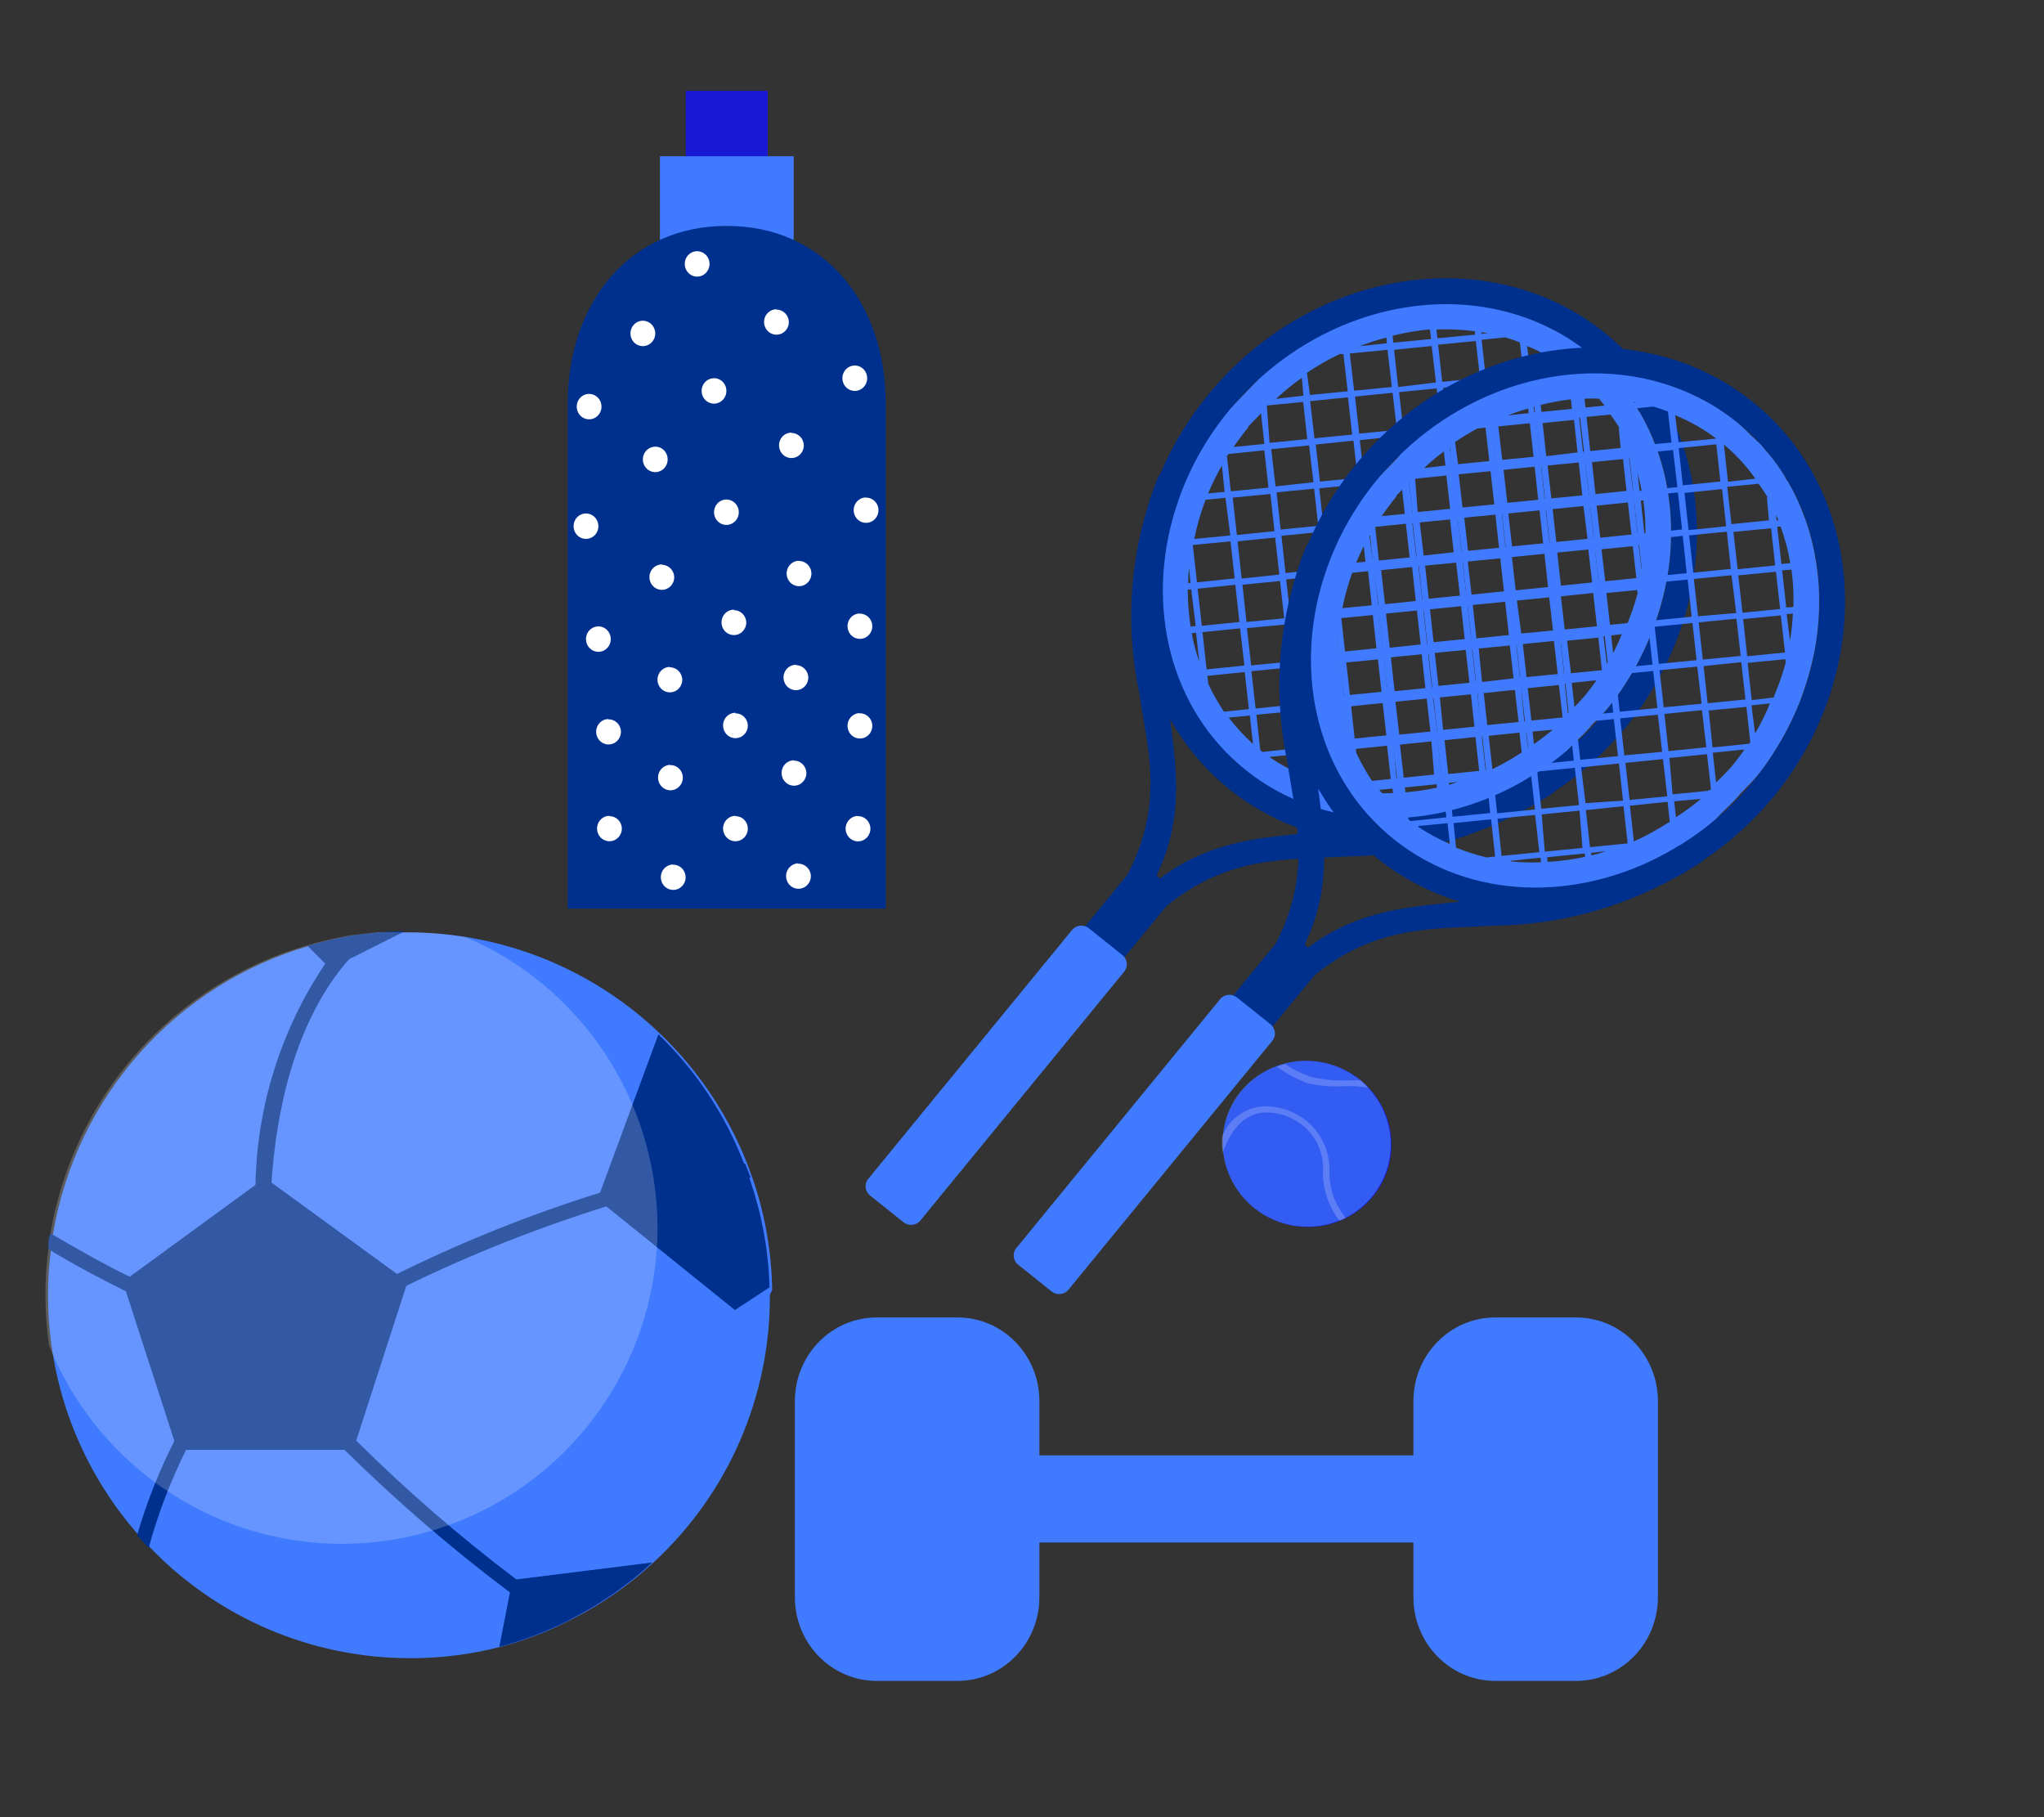 <svg width="90" height="80" viewBox="0 0 90 80" fill="none" xmlns="http://www.w3.org/2000/svg">
    <rect x="0" y="0" width="90" height="80" fill="#333333" stroke="none"/>
    <path d="M70.976 30.953C71.25 30.594 71.504 30.219 71.737 29.832L71.915 29.537C72.092 29.231 72.248 28.926 72.392 28.621C72.47 28.452 72.552 28.277 72.618 28.109C72.685 27.94 72.716 27.896 72.752 27.793L72.853 27.5C73.055 26.946 73.216 26.378 73.335 25.8L73.397 25.502C73.496 24.95 73.555 24.391 73.574 23.83L73.576 23.549C73.589 23.002 73.555 22.453 73.474 21.91C73.466 21.808 73.447 21.716 73.433 21.63C73.346 21.08 73.213 20.537 73.036 20.007C73.009 19.916 72.977 19.827 72.94 19.739C72.745 19.191 72.498 18.66 72.204 18.155C72.137 18.092 72.101 17.984 72.049 17.894C71.848 17.566 71.623 17.253 71.375 16.956C71.252 16.84 71.16 16.691 71.041 16.558C70.922 16.425 70.906 16.431 70.838 16.367C70.755 16.279 70.667 16.196 70.573 16.119C70.367 15.903 70.149 15.698 69.92 15.505C69.687 15.317 69.445 15.142 69.193 14.979C69.103 14.895 68.987 14.848 68.881 14.78C68.775 14.712 68.714 14.686 68.641 14.639C68.569 14.592 68.335 14.477 68.18 14.405C67.835 14.23 67.48 14.078 67.115 13.95C67.01 13.915 66.916 13.879 66.811 13.854C66.243 13.661 65.657 13.522 65.063 13.439L64.772 13.407C64.215 13.344 63.653 13.329 63.094 13.364C62.997 13.363 62.901 13.37 62.805 13.386C62.251 13.419 61.702 13.5 61.163 13.628L60.875 13.693C60.332 13.838 59.799 14.018 59.28 14.231L59.01 14.355C58.46 14.586 57.929 14.86 57.423 15.174L57.154 15.331L56.875 15.52L56.413 15.852C56.135 16.052 55.867 16.273 55.605 16.5L55.361 16.753C55.052 17.072 54.739 17.396 54.419 17.727L54.132 18.024L54.074 18.084L53.857 18.364C53.756 18.468 53.661 18.567 53.599 18.698C53.341 19.054 53.099 19.426 52.886 19.792L52.713 20.092C52.521 20.436 52.345 20.796 52.196 21.139L51.966 21.699L51.915 21.83L51.814 22.123C51.63 22.675 51.483 23.239 51.375 23.811L51.329 24.093C51.24 24.645 51.188 25.204 51.174 25.764L51.172 26.045C51.176 26.597 51.221 27.148 51.307 27.694C51.317 27.787 51.332 27.878 51.353 27.969C51.448 28.515 51.59 29.052 51.778 29.575C51.808 29.677 51.843 29.763 51.873 29.854C52.084 30.4 52.345 30.926 52.653 31.426C52.705 31.518 52.762 31.607 52.825 31.693C52.926 31.858 53.037 32.018 53.156 32.172C53.259 32.319 53.371 32.459 53.492 32.592C53.671 32.815 53.866 33.026 54.074 33.224C54.161 33.315 54.253 33.402 54.35 33.483C54.499 33.639 54.657 33.787 54.823 33.927C54.99 34.064 55.163 34.192 55.343 34.311C55.433 34.396 55.523 34.481 55.651 34.516C55.891 34.673 56.14 34.816 56.397 34.944C56.558 35.033 56.719 35.111 56.886 35.183C57.052 35.256 57.252 35.338 57.434 35.405C57.617 35.471 57.628 35.482 57.728 35.513C58.291 35.706 58.871 35.85 59.46 35.943C59.558 35.964 59.657 35.977 59.757 35.981C60.317 36.052 60.882 36.077 61.446 36.056L61.725 36.045C62.282 36.017 62.834 35.943 63.378 35.825L63.656 35.77C64.209 35.645 64.752 35.477 65.279 35.269L65.561 35.167C66.108 34.938 66.638 34.672 67.148 34.37L67.411 34.208L67.552 34.13L68.04 33.801C68.36 33.577 68.667 33.337 68.962 33.082L69.201 32.834C69.499 32.526 69.841 32.239 70.115 31.888C70.219 31.792 70.316 31.691 70.408 31.585C70.495 31.506 70.577 31.422 70.653 31.332L70.716 31.266L70.976 30.953ZM70.279 29.973C70.121 30.192 69.958 30.417 69.778 30.636C69.546 30.904 69.299 31.16 69.039 31.401L68.897 30.092L70.257 29.952L70.279 29.973ZM58.947 34.706C58.486 34.594 58.034 34.45 57.593 34.273L57.48 33.19L59.134 33.023L59.313 34.661L58.953 34.7L58.947 34.706ZM55.492 33.023L55.321 31.466L56.981 31.305L57.166 32.937L55.588 33.103L55.492 33.023ZM53.201 30.114L53.163 29.753L54.807 29.587L54.991 31.219L53.893 31.332C53.634 30.948 53.407 30.544 53.212 30.125L53.201 30.114ZM53.199 21.713C53.374 21.295 53.576 20.889 53.804 20.497L53.92 21.656L53.188 21.724L53.199 21.713ZM54.949 18.791C55.14 18.593 55.331 18.395 55.523 18.197L55.672 19.544L54.317 19.678C54.527 19.371 54.745 19.079 54.971 18.801L54.949 18.791ZM66.276 14.852C66.502 14.918 66.713 14.989 66.923 15.072L67.077 16.435L65.417 16.596L65.238 14.958L66.276 14.852ZM69.23 18.153L67.576 18.32L67.397 16.682L69.051 16.515L69.23 18.153ZM71.277 18.848L71.372 19.861L69.717 20.028L69.533 18.385L70.909 18.25C71.08 18.474 71.195 18.666 71.315 18.853L71.277 18.848ZM70.75 29.198L70.6 28.007L71.414 27.921C71.232 28.366 71.019 28.798 70.777 29.213L70.75 29.198ZM68.672 31.77L67.126 31.924L66.987 30.323L68.641 30.156L68.818 31.708L68.672 31.77ZM54.006 20.089L54.107 19.984L55.669 19.824L55.853 21.468L54.193 21.629L54.028 20.11L54.006 20.089ZM55.792 17.851L57.382 17.696L57.56 19.334L55.9 19.496L55.783 17.905L55.792 17.851ZM59.928 22.965L58.273 23.132L58.089 21.5L59.749 21.328L59.928 22.965ZM60.033 21.311L61.693 21.139L61.872 22.777L60.217 22.944L60.033 21.311ZM59.963 23.251L60.142 24.889L58.487 25.056L58.309 23.418L59.963 23.251ZM60.247 23.224L61.902 23.057L62.086 24.689L60.464 24.845L60.247 23.224ZM62.186 23.03L63.846 22.868L64.03 24.5L62.376 24.668L62.186 23.03ZM62.176 24.963L62.355 26.601L60.695 26.762L60.511 25.13L62.176 24.963ZM62.455 24.93L64.115 24.769L64.305 26.428L62.651 26.595L62.455 24.93ZM64.399 24.742L66.059 24.58L66.243 26.212L64.583 26.374L64.399 24.742ZM64.335 26.687L64.513 28.325L62.853 28.486L62.669 26.854L64.335 26.687ZM64.613 26.654L66.273 26.493L66.457 28.125L64.797 28.287L64.613 26.654ZM66.552 26.46L68.212 26.299L68.402 27.936L66.736 28.093L66.552 26.46ZM66.522 26.18L66.338 24.548L68.003 24.381L68.182 26.018L66.522 26.18ZM66.307 24.268L66.129 22.63L67.789 22.468L67.968 24.106L66.307 24.268ZM66.023 24.295L64.369 24.462L64.184 22.818L65.845 22.657L66.023 24.295ZM64.16 22.544L63.97 20.906L65.63 20.744L65.814 22.377L64.16 22.544ZM63.87 22.565L62.21 22.738L62.026 21.105L63.686 20.933L63.87 22.565ZM62.007 20.814L61.822 19.182L63.477 19.015L63.661 20.647L62.007 20.814ZM61.717 20.847L60.057 21.008L59.873 19.376L61.533 19.203L61.717 20.847ZM59.779 21.041L58.118 21.202L57.934 19.57L59.594 19.398L59.779 21.041ZM57.834 21.23L56.164 21.413L55.974 19.775L57.64 19.608L57.834 21.23ZM57.864 21.51L58.043 23.148L56.389 23.314L56.21 21.677L57.864 21.51ZM58.079 23.422L58.258 25.06L56.603 25.227L56.424 23.589L58.079 23.422ZM58.293 25.346L58.472 26.983L56.817 27.151L56.633 25.507L58.293 25.346ZM58.572 25.313L60.237 25.146L60.416 26.784L58.735 26.979L58.572 25.313ZM60.446 27.075L60.625 28.713L58.965 28.875L58.786 27.237L60.446 27.075ZM60.725 27.043L62.39 26.875L62.569 28.513L60.909 28.675L60.725 27.043ZM62.599 28.804L62.778 30.442L61.118 30.604L60.939 28.966L62.599 28.804ZM62.878 28.772L64.538 28.61L64.722 30.243L63.062 30.404L62.878 28.772ZM64.817 28.578L66.477 28.416L66.667 30.054L65.001 30.21L64.817 28.578ZM66.766 28.384L68.421 28.217L68.611 29.855L66.945 30.022L66.766 28.384ZM68.491 26.277L70.151 26.105L70.335 27.748L68.669 27.915L68.491 26.277ZM68.455 25.992L68.276 24.354L69.936 24.192L70.126 25.83L68.455 25.992ZM68.246 24.084L68.062 22.441L69.722 22.279L69.929 23.944L68.246 24.084ZM68.037 22.166L67.853 20.523L69.513 20.361L69.692 21.999L68.037 22.166ZM67.748 22.188L66.099 22.349L65.92 20.712L67.574 20.545L67.748 22.188ZM65.884 20.437L65.706 18.799L67.36 18.632L67.544 20.265L65.884 20.437ZM65.595 20.459L63.94 20.626L63.756 18.993L65.41 18.826L65.595 20.459ZM63.731 18.707L63.552 17.07L65.207 16.903L65.391 18.535L63.731 18.707ZM63.447 18.735L61.787 18.896L61.603 17.264L63.257 17.097L63.447 18.735ZM61.508 18.929L59.848 19.09L59.664 17.458L61.319 17.291L61.508 18.929ZM59.537 19.134L57.877 19.296L57.687 17.658L59.353 17.491L59.537 19.134ZM55.938 21.747L56.117 23.385L54.462 23.552L54.278 21.908L55.938 21.747ZM56.147 23.665L56.331 25.297L54.671 25.47L54.492 23.832L56.147 23.665ZM56.361 25.577L56.545 27.221L54.885 27.382L54.706 25.744L56.361 25.577ZM56.581 27.495L56.76 29.133L55.089 29.295L54.904 27.652L56.581 27.495ZM56.859 27.463L58.52 27.301L58.676 28.918L57.021 29.085L56.859 27.463ZM58.734 29.224L58.913 30.863L57.247 31.03L57.069 29.392L58.734 29.224ZM59.013 29.192L60.673 29.03L60.852 30.668L59.191 30.83L59.013 29.192ZM60.882 30.949L61.066 32.592L59.401 32.759L59.222 31.121L60.882 30.949ZM61.166 30.922L62.82 30.755L63.005 32.398L61.344 32.559L61.166 30.922ZM63.099 30.733L64.765 30.566L64.944 32.204L63.293 32.311L63.099 30.733ZM65.049 30.539L66.703 30.372L66.893 32.01L65.233 32.171L65.049 30.539ZM68.717 28.233L70.377 28.071L70.549 29.639L70.49 29.699L68.885 29.86L68.717 28.233ZM71.603 27.659L70.61 27.775L70.431 26.137L72.091 25.975L72.106 26.126C71.968 26.636 71.794 27.136 71.586 27.621L71.603 27.659ZM70.412 25.846L70.233 24.208L71.893 24.046L72.077 25.679L70.412 25.846ZM70.203 23.928L70.018 22.285L71.678 22.123L71.863 23.766L70.203 23.928ZM69.988 22.015L69.804 20.372L71.464 20.21L71.643 21.848L69.988 22.015ZM69.485 20.124L67.83 20.291L67.651 18.653L69.306 18.486L69.485 20.124ZM67.337 18.4L65.671 18.567L65.493 16.93L67.147 16.763L67.337 18.4ZM65.167 16.644L63.501 16.811L63.322 15.174L64.982 15.012L65.167 16.644ZM63.228 16.838L61.563 17.038L61.384 15.4L63.039 15.233L63.228 16.838ZM61.284 17.038L59.624 17.2L59.434 15.562L61.094 15.4L61.284 17.038ZM59.155 15.594L59.34 17.227L57.679 17.388L57.547 16.413C58.008 16.1 58.492 15.822 58.996 15.581L59.155 15.594ZM57.39 17.421L56.184 17.558C56.54 17.223 56.921 16.914 57.323 16.634L57.39 17.421ZM53.081 22.002L53.96 21.914L54.172 23.573L52.583 23.728C52.703 23.14 52.87 22.563 53.081 22.002ZM54.18 23.832L54.364 25.465L52.704 25.637L52.52 23.994L54.18 23.832ZM54.394 25.745L54.573 27.383L52.918 27.55L52.734 25.917L54.394 25.745ZM54.603 27.663L54.793 29.301L53.127 29.468L52.948 27.83L54.603 27.663ZM55.101 29.549L56.762 29.387L56.946 31.019L55.286 31.192L55.101 29.549ZM57.26 31.272L58.92 31.111L59.099 32.749L57.439 32.91L57.26 31.272ZM59.418 32.996L61.073 32.829L61.258 34.472L59.597 34.634L59.418 32.996ZM61.363 32.807L63.028 32.64L63.158 34.285L61.498 34.446L61.363 32.807ZM63.307 32.619L64.967 32.446L65.146 34.084L63.491 34.251L63.307 32.619ZM65.246 32.425L66.906 32.252L67.002 33.13C66.499 33.458 65.971 33.748 65.423 33.998L65.246 32.425ZM67.276 32.947L67.195 32.23L68.37 32.127C68.029 32.415 67.669 32.68 67.292 32.92L67.276 32.947ZM72.298 25.183L72.149 23.993L72.422 23.966C72.405 24.372 72.362 24.777 72.293 25.178L72.298 25.183ZM72.36 22.029C72.436 22.574 72.464 23.125 72.446 23.674L72.129 23.702L71.951 22.064L72.36 22.029ZM72.314 21.744L71.921 21.784L71.731 20.146L71.884 20.132C72.073 20.655 72.215 21.192 72.308 21.738L72.314 21.744ZM71.706 19.871L71.677 19.612C71.717 19.692 71.752 19.775 71.783 19.859L71.706 19.871ZM70.771 18.026L69.565 18.163L69.386 16.525C69.911 16.961 70.375 17.465 70.766 18.021L70.771 18.026ZM69.05 16.262L67.389 16.423L67.24 15.233C67.883 15.496 68.489 15.84 69.044 16.256L69.05 16.262ZM65.493 14.673L65.231 14.699L65.223 14.629C65.312 14.637 65.4 14.65 65.487 14.667L65.493 14.673ZM63.248 14.505C63.812 14.484 64.377 14.509 64.937 14.581L64.952 14.732L63.292 14.893L63.248 14.505ZM62.964 14.522L63.014 14.926L61.353 15.087L61.317 14.78C61.85 14.646 62.393 14.553 62.941 14.501L62.964 14.522ZM61.069 15.114L59.874 15.24C60.255 15.088 60.647 14.961 61.046 14.861L61.069 15.114ZM52.359 25.05L52.42 25.664L52.322 25.677C52.316 25.465 52.326 25.254 52.353 25.045L52.359 25.05ZM52.427 27.602C52.343 27.058 52.299 26.508 52.297 25.958L52.45 25.944L52.65 27.56L52.443 27.586L52.427 27.602ZM52.473 27.877L52.664 27.857L52.806 29.134C52.662 28.724 52.55 28.303 52.473 27.877ZM54.103 31.592L55.032 31.499L55.172 32.754C54.782 32.399 54.424 32.01 54.103 31.592ZM55.939 33.317L57.217 33.195L57.32 34.111C56.828 33.9 56.356 33.643 55.912 33.345L55.939 33.317ZM60.003 34.848L61.314 34.714L61.336 34.914C60.883 34.935 60.428 34.922 59.977 34.875L60.003 34.848ZM63.273 34.676C62.73 34.795 62.177 34.869 61.62 34.897L61.603 34.693L63.258 34.526L63.273 34.676ZM63.542 34.498L64.192 34.426C63.982 34.501 63.768 34.563 63.551 34.612L63.542 34.498Z" fill="#407BFF"/>
    <path d="M71.556 32.053C76.11 26.496 75.697 18.676 70.635 14.633C65.573 10.589 57.744 11.82 53.195 17.383C52.318 18.449 51.601 19.636 51.068 20.906L51.01 20.967C50.82 21.417 50.658 21.878 50.524 22.348C49.714 24.987 49.59 27.79 50.163 30.501C50.518 32.935 51.289 35.36 49.645 38.507L47.28 41.387L49.001 42.763L51.366 39.883C54.132 37.632 56.713 37.863 59.184 37.708C61.981 37.686 64.723 36.974 67.158 35.637C67.597 35.41 68.021 35.156 68.428 34.878L68.487 34.818C69.641 34.048 70.674 33.117 71.556 32.053ZM51.073 38.674L50.927 38.536C52.188 35.931 51.753 33.591 51.522 31.663C52.19 32.849 53.081 33.9 54.147 34.76C55.22 35.615 56.449 36.257 57.767 36.65C55.769 36.872 53.362 36.94 51.073 38.674ZM67.411 34.174C67.234 34.291 67.05 34.392 66.878 34.492C62.954 36.663 58.22 36.592 54.856 33.904C51.493 31.215 50.43 26.658 51.758 22.415L51.955 21.834C52.453 20.48 53.175 19.219 54.092 18.1C58.255 13.025 65.347 11.879 69.932 15.515C74.517 19.152 74.844 26.273 70.675 31.352C69.749 32.478 68.637 33.441 67.384 34.202L67.411 34.174Z" fill="#00308E"/>
    <path d="M49.419 42.045L47.945 40.867C47.718 40.686 47.387 40.719 47.205 40.941L38.228 51.901C38.046 52.123 38.082 52.45 38.309 52.631L39.783 53.809C40.01 53.99 40.341 53.957 40.523 53.735L49.5 42.775C49.682 42.553 49.646 42.226 49.419 42.045Z" fill="#407BFF"/>
    <path d="M77.496 33.999C77.77 33.639 78.025 33.265 78.257 32.878L78.435 32.583C78.612 32.277 78.768 31.972 78.912 31.666C78.99 31.498 79.072 31.323 79.139 31.155C79.205 30.986 79.237 30.942 79.272 30.839L79.373 30.545C79.575 29.992 79.736 29.424 79.855 28.846L79.918 28.548C80.016 27.996 80.075 27.437 80.094 26.876L80.097 26.595C80.109 26.047 80.075 25.499 79.994 24.956C79.986 24.854 79.967 24.762 79.953 24.676C79.866 24.126 79.733 23.583 79.556 23.053C79.529 22.962 79.497 22.873 79.46 22.785C79.265 22.236 79.018 21.706 78.725 21.201C78.657 21.138 78.621 21.03 78.569 20.939C78.368 20.612 78.143 20.298 77.896 20.002C77.772 19.886 77.68 19.736 77.561 19.604C77.442 19.471 77.426 19.477 77.358 19.413C77.275 19.325 77.187 19.242 77.094 19.165C76.887 18.949 76.669 18.744 76.441 18.551C76.208 18.363 75.965 18.188 75.713 18.025C75.623 17.941 75.507 17.894 75.401 17.826C75.295 17.758 75.234 17.732 75.161 17.685C75.089 17.638 74.855 17.523 74.7 17.451C74.356 17.276 74 17.124 73.635 16.996C73.53 16.96 73.436 16.924 73.331 16.899C72.763 16.707 72.177 16.568 71.583 16.485L71.292 16.453C70.735 16.39 70.173 16.375 69.615 16.41C69.517 16.409 69.421 16.416 69.325 16.432C68.771 16.465 68.222 16.546 67.683 16.674L67.395 16.739C66.852 16.884 66.32 17.064 65.8 17.277L65.53 17.401C64.98 17.632 64.449 17.906 63.944 18.22L63.674 18.376L63.395 18.565L62.934 18.898C62.655 19.098 62.387 19.319 62.125 19.546L61.881 19.799C61.572 20.118 61.259 20.442 60.94 20.773L60.652 21.07L60.594 21.13L60.377 21.41C60.276 21.514 60.181 21.613 60.119 21.744C59.861 22.1 59.62 22.472 59.406 22.838L59.234 23.138C59.041 23.482 58.865 23.841 58.716 24.185L58.486 24.745L58.435 24.876L58.334 25.169C58.15 25.721 58.003 26.285 57.895 26.857L57.849 27.139C57.76 27.691 57.709 28.25 57.694 28.81L57.692 29.091C57.696 29.643 57.741 30.194 57.827 30.74C57.837 30.832 57.853 30.924 57.873 31.015C57.968 31.561 58.11 32.098 58.298 32.621C58.328 32.723 58.363 32.809 58.394 32.9C58.604 33.446 58.865 33.972 59.173 34.472C59.225 34.564 59.282 34.653 59.345 34.739C59.447 34.904 59.557 35.064 59.676 35.218C59.779 35.365 59.891 35.505 60.012 35.638C60.191 35.861 60.386 36.072 60.594 36.27C60.681 36.361 60.773 36.448 60.87 36.529C61.02 36.685 61.178 36.833 61.343 36.973C61.51 37.11 61.684 37.238 61.863 37.357C61.953 37.442 62.044 37.526 62.171 37.562C62.411 37.719 62.66 37.862 62.917 37.99C63.078 38.079 63.239 38.157 63.406 38.229C63.572 38.301 63.772 38.384 63.954 38.451C64.137 38.517 64.148 38.528 64.248 38.558C64.812 38.752 65.391 38.896 65.98 38.989C66.078 39.01 66.177 39.023 66.277 39.027C66.837 39.098 67.402 39.123 67.966 39.102L68.245 39.091C68.802 39.063 69.355 38.989 69.898 38.87L70.176 38.816C70.729 38.691 71.272 38.523 71.799 38.315L72.081 38.213C72.628 37.984 73.159 37.718 73.668 37.415L73.931 37.254L74.072 37.175L74.561 36.847C74.88 36.623 75.187 36.383 75.482 36.128L75.721 35.88C76.019 35.572 76.361 35.285 76.636 34.934C76.739 34.838 76.836 34.737 76.928 34.631C77.015 34.552 77.097 34.468 77.173 34.378L77.237 34.312L77.496 33.999ZM76.799 33.019C76.641 33.238 76.478 33.463 76.298 33.682C76.066 33.95 75.819 34.206 75.559 34.447L75.417 33.138L76.777 32.998L76.799 33.019ZM65.468 37.752C65.006 37.64 64.554 37.496 64.113 37.319L64 36.236L65.654 36.069L65.833 37.707L65.473 37.746L65.468 37.752ZM62.012 36.069L61.841 34.512L63.502 34.351L63.686 35.983L62.108 36.148L62.012 36.069ZM59.721 33.16L59.683 32.799L61.327 32.633L61.511 34.265L60.413 34.378C60.154 33.994 59.927 33.59 59.732 33.171L59.721 33.16ZM59.719 24.759C59.894 24.341 60.096 23.935 60.324 23.543L60.44 24.702L59.708 24.77L59.719 24.759ZM61.469 21.837C61.66 21.639 61.852 21.441 62.043 21.242L62.192 22.59L60.837 22.724C61.047 22.417 61.265 22.125 61.491 21.847L61.469 21.837ZM72.796 17.898C73.022 17.964 73.233 18.035 73.443 18.118L73.598 19.481L71.937 19.642L71.758 18.004L72.796 17.898ZM75.751 21.199L74.096 21.366L73.917 19.728L75.572 19.561L75.751 21.199ZM77.797 21.894L77.892 22.907L76.237 23.074L76.053 21.431L77.429 21.296C77.6 21.52 77.715 21.712 77.835 21.899L77.797 21.894ZM77.27 32.244L77.12 31.053L77.934 30.967C77.752 31.412 77.539 31.844 77.297 32.259L77.27 32.244ZM75.192 34.816L73.646 34.97L73.507 33.369L75.162 33.202L75.338 34.754L75.192 34.816ZM60.526 23.135L60.627 23.03L62.189 22.87L62.373 24.514L60.713 24.675L60.548 23.156L60.526 23.135ZM62.312 20.897L63.902 20.742L64.081 22.38L62.42 22.542L62.303 20.951L62.312 20.897ZM66.448 26.011L64.793 26.178L64.609 24.546L66.269 24.373L66.448 26.011ZM66.553 24.357L68.213 24.185L68.392 25.823L66.737 25.989L66.553 24.357ZM66.483 26.297L66.662 27.935L65.007 28.102L64.829 26.464L66.483 26.297ZM66.767 26.27L68.422 26.103L68.606 27.735L66.984 27.891L66.767 26.27ZM68.706 26.076L70.366 25.914L70.55 27.547L68.896 27.713L68.706 26.076ZM68.696 28.009L68.875 29.647L67.215 29.808L67.031 28.176L68.696 28.009ZM68.975 27.976L70.635 27.815L70.825 29.474L69.171 29.641L68.975 27.976ZM70.919 27.788L72.579 27.626L72.763 29.259L71.103 29.42L70.919 27.788ZM70.855 29.733L71.034 31.371L69.373 31.532L69.189 29.9L70.855 29.733ZM71.133 29.7L72.793 29.539L72.978 31.171L71.317 31.333L71.133 29.7ZM73.072 29.506L74.732 29.345L74.922 30.982L73.256 31.139L73.072 29.506ZM73.042 29.226L72.858 27.594L74.523 27.427L74.702 29.064L73.042 29.226ZM72.828 27.314L72.649 25.676L74.309 25.514L74.488 27.152L72.828 27.314ZM72.544 27.341L70.889 27.508L70.704 25.864L72.365 25.703L72.544 27.341ZM70.68 25.59L70.49 23.952L72.15 23.79L72.335 25.422L70.68 25.59ZM70.39 25.611L68.73 25.784L68.546 24.151L70.206 23.979L70.39 25.611ZM68.527 23.86L68.343 22.228L69.997 22.061L70.181 23.693L68.527 23.86ZM68.237 23.893L66.577 24.054L66.393 22.422L68.053 22.25L68.237 23.893ZM66.299 24.087L64.638 24.248L64.454 22.616L66.114 22.444L66.299 24.087ZM64.355 24.275L62.684 24.459L62.494 22.821L64.16 22.654L64.355 24.275ZM64.385 24.556L64.563 26.194L62.909 26.36L62.73 24.723L64.385 24.556ZM64.599 26.468L64.778 28.106L63.123 28.273L62.944 26.635L64.599 26.468ZM64.813 28.392L64.992 30.029L63.337 30.196L63.153 28.553L64.813 28.392ZM65.092 28.359L66.757 28.192L66.936 29.83L65.255 30.024L65.092 28.359ZM66.966 30.121L67.145 31.759L65.485 31.921L65.306 30.283L66.966 30.121ZM67.245 30.089L68.91 29.921L69.089 31.559L67.429 31.721L67.245 30.089ZM69.12 31.85L69.299 33.488L67.638 33.65L67.459 32.012L69.12 31.85ZM69.398 31.818L71.058 31.656L71.243 33.289L69.582 33.45L69.398 31.818ZM71.337 31.624L72.997 31.462L73.187 33.1L71.521 33.256L71.337 31.624ZM73.286 31.43L74.941 31.263L75.131 32.9L73.465 33.068L73.286 31.43ZM75.011 29.323L76.671 29.151L76.855 30.794L75.19 30.961L75.011 29.323ZM74.975 29.038L74.796 27.4L76.457 27.238L76.646 28.876L74.975 29.038ZM74.767 27.13L74.582 25.487L76.242 25.325L76.449 26.99L74.767 27.13ZM74.558 25.212L74.373 23.569L76.034 23.407L76.212 25.045L74.558 25.212ZM74.268 25.234L72.619 25.395L72.44 23.758L74.094 23.591L74.268 25.234ZM72.404 23.483L72.226 21.845L73.88 21.678L74.064 23.31L72.404 23.483ZM72.115 23.505L70.46 23.672L70.276 22.039L71.931 21.872L72.115 23.505ZM70.251 21.753L70.072 20.116L71.727 19.949L71.911 21.581L70.251 21.753ZM69.967 21.781L68.307 21.942L68.123 20.31L69.778 20.143L69.967 21.781ZM68.029 21.975L66.368 22.136L66.184 20.504L67.839 20.337L68.029 21.975ZM66.057 22.18L64.397 22.342L64.207 20.704L65.873 20.537L66.057 22.18ZM62.458 24.793L62.637 26.43L60.982 26.597L60.798 24.954L62.458 24.793ZM62.667 26.711L62.851 28.343L61.191 28.515L61.012 26.878L62.667 26.711ZM62.881 28.623L63.066 30.267L61.405 30.428L61.227 28.79L62.881 28.623ZM63.101 30.541L63.28 32.179L61.609 32.341L61.424 30.698L63.101 30.541ZM63.379 30.509L65.04 30.347L65.196 31.964L63.541 32.131L63.379 30.509ZM65.254 32.27L65.433 33.908L63.767 34.076L63.589 32.438L65.254 32.27ZM65.533 32.238L67.193 32.077L67.372 33.714L65.712 33.876L65.533 32.238ZM67.402 33.995L67.586 35.638L65.921 35.805L65.742 34.167L67.402 33.995ZM67.686 33.968L69.341 33.8L69.525 35.444L67.865 35.605L67.686 33.968ZM69.619 33.779L71.285 33.612L71.464 35.25L69.813 35.357L69.619 33.779ZM71.569 33.585L73.223 33.418L73.413 35.056L71.753 35.217L71.569 33.585ZM75.237 31.279L76.897 31.117L77.069 32.685L77.01 32.745L75.405 32.906L75.237 31.279ZM78.123 30.704L77.13 30.821L76.951 29.183L78.611 29.021L78.627 29.172C78.488 29.682 78.314 30.181 78.106 30.667L78.123 30.704ZM76.932 28.892L76.753 27.254L78.413 27.092L78.597 28.725L76.932 28.892ZM76.723 26.974L76.538 25.331L78.198 25.169L78.383 26.812L76.723 26.974ZM76.509 25.061L76.324 23.418L77.984 23.256L78.163 24.894L76.509 25.061ZM76.005 23.17L74.35 23.337L74.171 21.699L75.826 21.532L76.005 23.17ZM73.857 21.446L72.192 21.613L72.013 19.976L73.667 19.809L73.857 21.446ZM71.687 19.69L70.021 19.857L69.842 18.22L71.502 18.058L71.687 19.69ZM69.748 19.884L68.083 20.084L67.904 18.446L69.559 18.279L69.748 19.884ZM67.804 20.084L66.144 20.245L65.954 18.608L67.614 18.446L67.804 20.084ZM65.676 18.64L65.86 20.273L64.2 20.434L64.067 19.459C64.528 19.146 65.012 18.868 65.516 18.627L65.676 18.64ZM63.91 20.467L62.704 20.604C63.06 20.268 63.441 19.96 63.843 19.68L63.91 20.467ZM59.601 25.048L60.48 24.96L60.693 26.619L59.103 26.774C59.223 26.186 59.39 25.609 59.601 25.048ZM60.7 26.878L60.884 28.511L59.224 28.683L59.04 27.04L60.7 26.878ZM60.914 28.791L61.093 30.429L59.439 30.596L59.254 28.963L60.914 28.791ZM61.123 30.709L61.313 32.347L59.647 32.514L59.469 30.876L61.123 30.709ZM61.621 32.594L63.282 32.433L63.466 34.065L61.806 34.238L61.621 32.594ZM63.78 34.318L65.44 34.157L65.619 35.794L63.959 35.956L63.78 34.318ZM65.939 36.042L67.593 35.875L67.778 37.518L66.117 37.68L65.939 36.042ZM67.883 35.853L69.548 35.686L69.678 37.331L68.018 37.492L67.883 35.853ZM69.827 35.665L71.487 35.492L71.666 37.13L70.011 37.297L69.827 35.665ZM71.766 35.471L73.426 35.298L73.522 36.176C73.019 36.504 72.491 36.794 71.943 37.044L71.766 35.471ZM73.796 35.993L73.715 35.276L74.89 35.173C74.549 35.461 74.189 35.726 73.812 35.966L73.796 35.993ZM78.818 28.229L78.669 27.039L78.942 27.012C78.925 27.418 78.882 27.823 78.813 28.224L78.818 28.229ZM78.88 25.075C78.956 25.62 78.984 26.171 78.966 26.72L78.65 26.747L78.471 25.11L78.88 25.075ZM78.834 24.789L78.441 24.829L78.251 23.192L78.404 23.178C78.593 23.701 78.735 24.238 78.828 24.784L78.834 24.789ZM78.227 22.917L78.197 22.658C78.237 22.738 78.272 22.821 78.303 22.905L78.227 22.917ZM77.291 21.072L76.085 21.209L75.906 19.571C76.431 20.007 76.895 20.511 77.286 21.067L77.291 21.072ZM75.57 19.308L73.909 19.469L73.76 18.279C74.403 18.542 75.01 18.886 75.564 19.302L75.57 19.308ZM72.013 17.719L71.751 17.745L71.743 17.675C71.832 17.683 71.92 17.696 72.007 17.713L72.013 17.719ZM69.768 17.551C70.332 17.53 70.897 17.555 71.457 17.627L71.472 17.778L69.812 17.939L69.768 17.551ZM69.484 17.568L69.534 17.972L67.874 18.133L67.837 17.826C68.37 17.692 68.913 17.599 69.461 17.547L69.484 17.568ZM67.59 18.16L66.394 18.286C66.775 18.134 67.167 18.007 67.566 17.907L67.59 18.16ZM58.879 28.096L58.94 28.71L58.842 28.723C58.836 28.512 58.846 28.3 58.873 28.091L58.879 28.096ZM58.947 30.648C58.863 30.104 58.819 29.554 58.817 29.004L58.97 28.99L59.17 30.606L58.963 30.632L58.947 30.648ZM58.993 30.923L59.185 30.903L59.326 32.18C59.182 31.77 59.071 31.349 58.993 30.923ZM60.624 34.638L61.552 34.545L61.692 35.8C61.302 35.445 60.944 35.056 60.624 34.638ZM62.459 36.363L63.737 36.241L63.84 37.157C63.348 36.946 62.877 36.689 62.432 36.391L62.459 36.363ZM66.523 37.894L67.834 37.76L67.856 37.96C67.403 37.981 66.949 37.968 66.497 37.921L66.523 37.894ZM69.794 37.722C69.25 37.841 68.697 37.915 68.141 37.943L68.124 37.739L69.778 37.572L69.794 37.722ZM70.062 37.544L70.712 37.472C70.502 37.547 70.288 37.609 70.071 37.658L70.062 37.544Z" fill="#407BFF"/>
    <path d="M78.076 35.099C82.63 29.542 82.218 21.722 77.155 17.679C72.093 13.635 64.264 14.866 59.715 20.429C58.838 21.495 58.121 22.682 57.588 23.952L57.53 24.013C57.34 24.463 57.178 24.924 57.044 25.393C56.235 28.033 56.111 30.836 56.683 33.547C57.038 35.981 57.81 38.406 56.165 41.553L53.8 44.433L55.521 45.809L57.886 42.929C60.652 40.678 63.233 40.909 65.704 40.753C68.501 40.732 71.243 40.02 73.678 38.683C74.117 38.456 74.541 38.202 74.948 37.924L75.007 37.864C76.161 37.094 77.194 36.163 78.076 35.099ZM57.593 41.72L57.447 41.582C58.708 38.977 58.273 36.637 58.042 34.709C58.71 35.895 59.602 36.946 60.668 37.806C61.74 38.661 62.97 39.303 64.287 39.696C62.289 39.918 59.882 39.986 57.593 41.72ZM73.931 37.22C73.754 37.337 73.571 37.438 73.398 37.538C69.474 39.709 64.74 39.638 61.377 36.95C58.013 34.261 56.95 29.703 58.278 25.461L58.475 24.88C58.974 23.526 59.696 22.265 60.612 21.146C64.775 16.071 71.867 14.925 76.452 18.561C81.037 22.198 81.364 29.318 77.196 34.398C76.269 35.524 75.157 36.487 73.905 37.248L73.931 37.22Z" fill="#00308E"/>
    <path d="M55.939 45.091L54.465 43.913C54.239 43.732 53.907 43.765 53.725 43.987L44.748 54.947C44.566 55.169 44.603 55.496 44.83 55.677L46.303 56.855C46.53 57.036 46.862 57.003 47.043 56.781L56.021 45.821C56.203 45.599 56.166 45.272 55.939 45.091Z" fill="#407BFF"/>
    <path d="M55.929 53.63C55.269 53.306 54.72 52.797 54.351 52.168C53.981 51.54 53.809 50.819 53.855 50.097C53.902 49.376 54.164 48.686 54.61 48.115C55.056 47.544 55.665 47.118 56.36 46.891C57.055 46.663 57.805 46.645 58.515 46.838C59.224 47.03 59.862 47.426 60.347 47.974C60.831 48.522 61.141 49.197 61.237 49.916C61.334 50.634 61.212 51.362 60.887 52.008C60.672 52.436 60.374 52.818 60.009 53.131C59.644 53.444 59.219 53.683 58.758 53.834C58.298 53.984 57.811 54.044 57.325 54.009C56.84 53.974 56.365 53.845 55.929 53.63Z" fill="#1919D3"/>
    <path opacity="0.7" d="M55.928 53.629C55.368 53.355 54.885 52.947 54.524 52.444C54.163 51.94 53.935 51.356 53.861 50.745C53.827 50.51 53.82 50.272 53.84 50.036C53.876 49.58 53.997 49.135 54.197 48.723C54.612 47.887 55.34 47.244 56.23 46.928C56.344 46.881 56.462 46.843 56.583 46.815C57.445 46.597 58.361 46.693 59.163 47.086C59.425 47.214 59.671 47.37 59.897 47.553C60.02 47.653 60.135 47.763 60.24 47.882C60.629 48.298 60.917 48.795 61.081 49.336C61.245 49.877 61.281 50.446 61.185 51C61.09 51.554 60.866 52.078 60.53 52.531C60.195 52.984 59.757 53.354 59.252 53.611C59.163 53.657 59.071 53.697 58.976 53.731C58.492 53.928 57.97 54.021 57.444 54.004C56.919 53.986 56.402 53.858 55.928 53.629Z" fill="#407BFF"/>
    <g opacity="0.2">
        <path d="M55.77 48.975C56.433 48.982 57.069 49.244 57.542 49.705C57.783 49.946 57.971 50.234 58.094 50.55C58.216 50.866 58.271 51.203 58.254 51.539C58.23 52.331 58.488 53.11 58.985 53.739C59.079 53.705 59.171 53.665 59.26 53.619C58.769 53.036 58.513 52.295 58.541 51.541C58.548 51.165 58.477 50.791 58.334 50.441C58.191 50.09 57.977 49.772 57.707 49.503C57.173 49 56.467 48.714 55.731 48.701C55.31 48.709 54.901 48.84 54.559 49.08C54.216 49.319 53.955 49.655 53.81 50.044C53.79 50.28 53.797 50.518 53.831 50.753C54.276 49.561 54.903 48.977 55.77 48.975ZM59.238 47.817C59.576 47.806 59.914 47.828 60.247 47.882C60.143 47.763 60.028 47.653 59.905 47.553L59.239 47.566C58.716 47.583 58.192 47.526 57.684 47.397C57.292 47.261 56.92 47.076 56.576 46.845C56.455 46.874 56.337 46.912 56.223 46.959C56.646 47.27 57.112 47.519 57.608 47.696C58.143 47.815 58.693 47.855 59.238 47.817Z" fill="white"/>
    </g>
    <path d="M42.164 58H38.602C36.612 58 35 59.65 35 61.685V70.315C35 72.35 36.612 74 38.602 74H42.164C44.153 74 45.766 72.35 45.766 70.315V61.685C45.766 59.65 44.153 58 42.164 58Z" fill="#407BFF"/>
    <path d="M69.398 58H65.836C63.846 58 62.234 59.65 62.234 61.685V70.314C62.234 72.35 63.846 74 65.836 74H69.398C71.387 74 73 72.35 73 70.314V61.685C73 59.65 71.387 58 69.398 58Z" fill="#407BFF"/>
    <path d="M65.739 67.907H42.232C41.728 67.892 41.251 67.676 40.9 67.306C40.549 66.936 40.353 66.441 40.353 65.926C40.371 65.428 40.577 64.957 40.927 64.611C41.277 64.266 41.745 64.073 42.232 64.073H65.709C66.203 64.088 66.672 64.295 67.021 64.653C67.371 65.01 67.573 65.49 67.588 65.995C67.571 66.493 67.371 66.967 67.029 67.322C66.686 67.676 66.225 67.885 65.739 67.907Z" fill="#407BFF"/>
    <path d="M33.898 57.006C33.91 59.219 33.461 61.411 32.578 63.44C31.696 65.469 30.4 67.29 28.773 68.786C27.722 69.762 26.541 70.588 25.264 71.24L24.597 71.574C23.773 71.959 22.916 72.269 22.035 72.499C20.739 72.836 19.404 73.004 18.064 73C15.93 73.002 13.817 72.573 11.852 71.739C9.887 70.904 8.109 69.682 6.625 68.144C6.458 67.964 6.279 67.784 6.112 67.591C3.532 64.673 2.109 60.907 2.115 57.006C2.113 56.34 2.155 55.675 2.244 55.015C2.244 54.784 2.244 54.553 2.333 54.321C2.835 51.359 4.159 48.599 6.152 46.357C8.146 44.114 10.729 42.48 13.606 41.642C14.263 41.449 14.93 41.294 15.605 41.18L16.745 41.051C17.116 41.051 17.5 41.051 17.885 41.051H18.064C21.286 41.066 24.429 42.055 27.082 43.888C29.735 45.722 31.775 48.314 32.937 51.328L33.167 51.958C33.693 53.515 33.974 55.144 34 56.788C33.969 56.862 33.935 56.935 33.898 57.006Z" fill="#407BFF"/>
    <path d="M11.672 51.855L5.407 56.428L7.803 63.828H15.553L17.949 56.428L11.672 51.855Z" fill="#00308E"/>
    <path d="M33.885 56.672L32.36 57.675L26.685 53.101L26.314 52.806L26.429 52.485L28.991 45.535C30.644 47.129 31.93 49.067 32.757 51.213L32.988 51.842C33.535 53.396 33.837 55.026 33.885 56.672Z" fill="#00308E"/>
    <path d="M28.723 68.786C27.671 69.763 26.49 70.588 25.213 71.24L24.547 71.574C23.722 71.959 22.865 72.269 21.985 72.499L22.459 70.071L22.561 69.531H22.753L28.723 68.786Z" fill="#00308E"/>
    <path d="M17.821 41L15.463 42.182L14.528 42.644L14.375 42.477L13.542 41.642C14.198 41.449 14.866 41.294 15.54 41.18L16.68 41.051C17.001 41.026 17.385 41 17.821 41Z" fill="#00308E"/>
    <path d="M16.629 41.051C16.188 41.387 15.78 41.766 15.412 42.182C12.953 44.931 12.159 48.99 11.954 52.06C11.848 53.484 11.848 54.914 11.954 56.338L11.326 56.415C11.181 54.994 11.155 53.563 11.249 52.137C11.317 48.692 12.371 45.339 14.285 42.477C14.636 42.016 15.026 41.587 15.451 41.192L16.629 41.051Z" fill="#00308E"/>
    <path d="M33.052 51.842C30.877 52.035 28.729 52.465 26.647 53.127C23.635 54.07 20.698 55.238 17.859 56.621C16.066 57.482 14.913 58.124 14.875 58.15L14.567 57.584C14.708 57.507 15.784 56.904 17.437 56.107C20.328 54.676 23.326 53.473 26.404 52.51C28.489 51.861 30.635 51.43 32.809 51.226L33.052 51.842Z" fill="#00308E"/>
    <path d="M25.212 71.24L24.546 71.574C23.816 71.099 23.099 70.598 22.407 70.071C19.853 68.151 17.43 66.061 15.156 63.815C13.478 62.145 12.428 60.976 12.402 60.95L12.889 60.526C12.889 60.526 13.978 61.747 15.681 63.417C17.882 65.603 20.228 67.637 22.701 69.506C23.521 70.123 24.354 70.701 25.212 71.24Z" fill="#00308E"/>
    <path d="M10.763 59.858C9.74 61.059 8.879 62.389 8.201 63.815C7.508 65.199 6.954 66.65 6.548 68.144C6.382 67.964 6.202 67.784 6.036 67.592C6.454 66.141 7.012 64.734 7.701 63.391C8.406 61.955 9.293 60.617 10.34 59.409L10.763 59.858Z" fill="#00308E"/>
    <path d="M8.533 57.546L8.302 58.137C8.162 58.072 7.021 57.623 5.548 56.852C4.536 56.351 3.345 55.734 2.128 54.989C2.128 54.758 2.128 54.527 2.218 54.296C3.499 55.041 4.652 55.696 5.689 56.197C7.329 57.045 8.495 57.533 8.533 57.546Z" fill="#00308E"/>
    <path opacity="0.2" d="M28.953 54C28.959 57.24 27.839 60.382 25.786 62.884C23.732 65.386 20.874 67.092 17.702 67.709C14.53 68.327 11.242 67.817 8.405 66.266C5.567 64.716 3.357 62.223 2.154 59.216C2.051 58.48 1.999 57.737 2 56.993C1.997 56.328 2.04 55.662 2.128 55.002C2.128 54.771 2.128 54.54 2.218 54.309C2.72 51.347 4.043 48.586 6.037 46.344C8.031 44.102 10.614 42.468 13.491 41.629C14.147 41.436 14.815 41.281 15.489 41.167L16.629 41.038C17.001 41.038 17.385 41.038 17.77 41.038H17.949C18.807 41.04 19.664 41.113 20.511 41.257C23.003 42.325 25.129 44.101 26.629 46.364C28.129 48.628 28.936 51.282 28.953 54Z" fill="white"/>
    <path d="M33.805 4H30.195V8.255H33.805V4Z" fill="#1919D3"/>
    <path d="M34.947 6.879H29.058V11.74H34.947V6.879Z" fill="#407BFF"/>
    <path d="M39 17.75V40H25V17.75C25 13.343 27.701 9.945 32 9.945C36.299 9.945 39 13.353 39 17.75Z" fill="#00308E"/>
    <path d="M31.242 11.619C31.242 11.729 31.21 11.838 31.15 11.93C31.09 12.022 31.004 12.094 30.904 12.136C30.804 12.178 30.694 12.189 30.588 12.167C30.482 12.145 30.385 12.091 30.308 12.012C30.232 11.934 30.181 11.834 30.16 11.725C30.14 11.616 30.151 11.503 30.193 11.401C30.235 11.299 30.306 11.212 30.396 11.151C30.487 11.09 30.593 11.058 30.701 11.059C30.845 11.06 30.983 11.12 31.084 11.225C31.185 11.329 31.242 11.471 31.242 11.619ZM37.637 16.091C37.529 16.091 37.424 16.124 37.334 16.185C37.244 16.247 37.174 16.334 37.133 16.436C37.091 16.539 37.081 16.651 37.102 16.76C37.123 16.868 37.175 16.968 37.251 17.046C37.328 17.125 37.425 17.178 37.531 17.199C37.637 17.221 37.746 17.21 37.846 17.168C37.946 17.125 38.031 17.053 38.091 16.961C38.151 16.869 38.183 16.761 38.183 16.651C38.183 16.505 38.128 16.364 38.029 16.26C37.929 16.155 37.794 16.095 37.652 16.091H37.637ZM31.439 16.651C31.331 16.651 31.225 16.683 31.135 16.745C31.045 16.807 30.975 16.895 30.934 16.997C30.893 17.1 30.882 17.212 30.904 17.321C30.925 17.43 30.978 17.53 31.055 17.608C31.132 17.686 31.229 17.739 31.336 17.76C31.442 17.781 31.552 17.769 31.651 17.726C31.751 17.683 31.836 17.61 31.895 17.517C31.955 17.425 31.986 17.316 31.985 17.205C31.985 17.06 31.929 16.92 31.83 16.816C31.731 16.713 31.596 16.653 31.454 16.651H31.439ZM31.985 21.99C31.877 21.99 31.771 22.023 31.682 22.084C31.592 22.146 31.522 22.233 31.481 22.335C31.439 22.438 31.428 22.55 31.45 22.659C31.471 22.767 31.523 22.867 31.599 22.945C31.675 23.024 31.773 23.077 31.878 23.099C31.984 23.12 32.094 23.109 32.194 23.067C32.294 23.024 32.379 22.953 32.439 22.861C32.499 22.768 32.531 22.66 32.531 22.55C32.531 22.404 32.476 22.264 32.376 22.159C32.277 22.055 32.142 21.994 32 21.99H31.985ZM26.348 27.576C26.239 27.576 26.134 27.61 26.044 27.671C25.954 27.733 25.884 27.821 25.843 27.923C25.802 28.026 25.791 28.139 25.812 28.247C25.834 28.356 25.887 28.456 25.963 28.534C26.04 28.612 26.138 28.665 26.244 28.686C26.35 28.707 26.46 28.695 26.56 28.652C26.66 28.609 26.745 28.536 26.804 28.443C26.863 28.351 26.895 28.242 26.894 28.131C26.892 27.986 26.836 27.847 26.737 27.744C26.638 27.64 26.504 27.58 26.362 27.576H26.348ZM25.802 22.605C25.694 22.605 25.588 22.638 25.498 22.699C25.409 22.761 25.338 22.848 25.297 22.951C25.256 23.053 25.245 23.165 25.266 23.274C25.287 23.383 25.339 23.482 25.416 23.561C25.492 23.639 25.589 23.692 25.695 23.714C25.801 23.735 25.911 23.724 26.011 23.682C26.11 23.639 26.196 23.568 26.256 23.476C26.316 23.384 26.348 23.275 26.348 23.165C26.348 23.019 26.292 22.879 26.193 22.774C26.094 22.67 25.959 22.609 25.816 22.605H25.802ZM25.939 17.341C25.831 17.341 25.726 17.374 25.636 17.436C25.546 17.497 25.476 17.584 25.435 17.687C25.394 17.789 25.383 17.901 25.404 18.01C25.425 18.119 25.477 18.218 25.553 18.297C25.63 18.375 25.727 18.428 25.833 18.45C25.939 18.471 26.049 18.46 26.148 18.418C26.248 18.376 26.333 18.304 26.393 18.212C26.453 18.12 26.485 18.012 26.485 17.901C26.485 17.755 26.43 17.615 26.331 17.51C26.232 17.406 26.096 17.345 25.954 17.341H25.939ZM28.305 14.119C28.198 14.119 28.092 14.152 28.002 14.214C27.912 14.275 27.842 14.363 27.801 14.465C27.76 14.567 27.749 14.68 27.77 14.788C27.791 14.897 27.843 14.996 27.919 15.075C27.996 15.153 28.093 15.206 28.199 15.228C28.305 15.249 28.415 15.239 28.515 15.196C28.614 15.154 28.7 15.082 28.759 14.99C28.82 14.898 28.852 14.79 28.852 14.679C28.852 14.533 28.796 14.393 28.697 14.289C28.598 14.184 28.462 14.123 28.32 14.119H28.305ZM28.852 19.666C28.744 19.666 28.638 19.698 28.548 19.76C28.458 19.821 28.388 19.909 28.347 20.011C28.306 20.113 28.295 20.226 28.316 20.334C28.337 20.443 28.389 20.543 28.465 20.621C28.542 20.699 28.639 20.753 28.745 20.774C28.851 20.796 28.961 20.785 29.061 20.742C29.16 20.7 29.246 20.628 29.306 20.536C29.366 20.444 29.398 20.336 29.398 20.225C29.399 20.078 29.344 19.937 29.245 19.831C29.145 19.726 29.009 19.665 28.866 19.661L28.852 19.666ZM34.189 13.615C34.081 13.615 33.975 13.648 33.886 13.71C33.796 13.771 33.726 13.858 33.684 13.961C33.643 14.063 33.632 14.175 33.653 14.284C33.674 14.393 33.726 14.492 33.803 14.571C33.879 14.649 33.976 14.702 34.082 14.724C34.188 14.745 34.298 14.734 34.398 14.692C34.498 14.65 34.583 14.578 34.643 14.486C34.703 14.394 34.735 14.286 34.735 14.175C34.731 14.032 34.674 13.895 34.575 13.794C34.476 13.693 34.343 13.634 34.204 13.63L34.189 13.615ZM34.848 19.045C34.74 19.045 34.634 19.078 34.544 19.14C34.454 19.202 34.384 19.29 34.343 19.392C34.302 19.495 34.291 19.607 34.313 19.716C34.334 19.825 34.387 19.925 34.464 20.003C34.541 20.081 34.638 20.134 34.745 20.155C34.851 20.176 34.961 20.164 35.06 20.121C35.16 20.078 35.245 20.005 35.304 19.912C35.364 19.82 35.395 19.711 35.394 19.6C35.389 19.458 35.331 19.323 35.233 19.222C35.134 19.122 35.002 19.064 34.863 19.061L34.848 19.045ZM29.142 24.849C29.034 24.849 28.928 24.882 28.838 24.943C28.749 25.005 28.679 25.092 28.637 25.194C28.596 25.297 28.585 25.409 28.606 25.518C28.627 25.626 28.679 25.726 28.756 25.804C28.832 25.882 28.929 25.936 29.035 25.957C29.141 25.979 29.251 25.968 29.351 25.925C29.451 25.883 29.536 25.811 29.596 25.719C29.656 25.627 29.688 25.519 29.688 25.408C29.684 25.265 29.627 25.129 29.528 25.028C29.429 24.926 29.296 24.868 29.157 24.864L29.142 24.849ZM35.045 29.266C34.937 29.266 34.831 29.299 34.741 29.36C34.651 29.422 34.581 29.51 34.54 29.612C34.499 29.715 34.488 29.828 34.51 29.936C34.531 30.045 34.584 30.145 34.66 30.223C34.737 30.301 34.835 30.354 34.941 30.375C35.048 30.396 35.157 30.384 35.257 30.341C35.357 30.298 35.442 30.225 35.501 30.133C35.561 30.04 35.592 29.931 35.591 29.82C35.586 29.674 35.525 29.535 35.421 29.434C35.317 29.333 35.178 29.278 35.035 29.281L35.045 29.266ZM34.961 33.471C34.853 33.471 34.747 33.504 34.657 33.565C34.567 33.627 34.497 33.715 34.456 33.817C34.415 33.92 34.404 34.033 34.426 34.141C34.447 34.25 34.5 34.35 34.577 34.428C34.654 34.506 34.752 34.559 34.858 34.58C34.964 34.601 35.074 34.589 35.174 34.546C35.273 34.503 35.358 34.43 35.418 34.337C35.477 34.245 35.508 34.136 35.507 34.025C35.502 33.879 35.441 33.74 35.337 33.639C35.233 33.538 35.094 33.483 34.951 33.486L34.961 33.471ZM29.496 29.361C29.388 29.361 29.282 29.394 29.193 29.456C29.103 29.517 29.033 29.605 28.991 29.707C28.95 29.809 28.939 29.922 28.96 30.03C28.982 30.139 29.034 30.238 29.11 30.317C29.186 30.395 29.284 30.448 29.389 30.47C29.495 30.491 29.605 30.48 29.705 30.438C29.805 30.396 29.89 30.324 29.95 30.232C30.01 30.14 30.042 30.032 30.042 29.921C30.038 29.773 29.977 29.634 29.873 29.532C29.769 29.43 29.63 29.374 29.486 29.377L29.496 29.361ZM26.84 35.916C26.731 35.915 26.625 35.947 26.535 36.008C26.445 36.069 26.374 36.156 26.332 36.258C26.29 36.36 26.278 36.473 26.299 36.582C26.319 36.691 26.371 36.791 26.447 36.87C26.523 36.948 26.62 37.002 26.726 37.024C26.832 37.046 26.942 37.035 27.043 36.993C27.142 36.951 27.228 36.879 27.288 36.787C27.349 36.695 27.381 36.587 27.381 36.476C27.379 36.403 27.364 36.331 27.336 36.264C27.307 36.197 27.266 36.137 27.215 36.086C27.164 36.036 27.104 35.996 27.038 35.969C26.971 35.943 26.901 35.93 26.83 35.931L26.84 35.916ZM32.32 26.84C32.211 26.839 32.105 26.871 32.015 26.932C31.924 26.993 31.854 27.08 31.812 27.182C31.77 27.285 31.758 27.397 31.779 27.506C31.799 27.615 31.851 27.715 31.927 27.794C32.003 27.873 32.1 27.927 32.206 27.948C32.312 27.971 32.422 27.96 32.522 27.918C32.623 27.875 32.708 27.804 32.768 27.712C32.828 27.619 32.861 27.511 32.861 27.4C32.855 27.254 32.795 27.116 32.692 27.015C32.589 26.915 32.452 26.859 32.31 26.86L32.32 26.84ZM32.383 31.378C32.276 31.378 32.17 31.411 32.08 31.473C31.99 31.534 31.92 31.621 31.879 31.724C31.838 31.826 31.827 31.938 31.848 32.047C31.869 32.156 31.921 32.255 31.997 32.334C32.074 32.412 32.171 32.465 32.277 32.487C32.383 32.508 32.493 32.497 32.593 32.455C32.692 32.413 32.778 32.341 32.837 32.249C32.898 32.157 32.929 32.048 32.929 31.938C32.924 31.792 32.863 31.653 32.759 31.553C32.655 31.453 32.516 31.399 32.374 31.403L32.383 31.378ZM32.383 35.916C32.276 35.916 32.17 35.949 32.08 36.01C31.99 36.072 31.92 36.159 31.879 36.261C31.838 36.364 31.827 36.476 31.848 36.585C31.869 36.693 31.921 36.793 31.997 36.871C32.074 36.95 32.171 37.003 32.277 37.025C32.383 37.046 32.493 37.035 32.593 36.993C32.692 36.95 32.778 36.879 32.837 36.787C32.898 36.694 32.929 36.586 32.929 36.476C32.928 36.402 32.913 36.33 32.884 36.263C32.855 36.196 32.814 36.135 32.762 36.085C32.711 36.034 32.65 35.994 32.583 35.968C32.516 35.942 32.445 35.929 32.374 35.931L32.383 35.916ZM35.158 38.008C35.05 38.008 34.944 38.041 34.855 38.103C34.765 38.164 34.695 38.252 34.654 38.354C34.612 38.456 34.601 38.569 34.622 38.677C34.644 38.786 34.696 38.886 34.772 38.964C34.848 39.042 34.946 39.095 35.051 39.117C35.157 39.139 35.267 39.127 35.367 39.085C35.467 39.043 35.552 38.971 35.612 38.879C35.672 38.787 35.704 38.679 35.704 38.568C35.7 38.42 35.639 38.281 35.535 38.178C35.431 38.077 35.292 38.021 35.148 38.023L35.158 38.008ZM26.795 31.655C26.687 31.655 26.581 31.688 26.491 31.75C26.402 31.812 26.332 31.9 26.29 32.002C26.249 32.105 26.239 32.218 26.26 32.326C26.282 32.435 26.334 32.535 26.411 32.613C26.488 32.691 26.586 32.744 26.692 32.765C26.798 32.786 26.908 32.774 27.008 32.731C27.107 32.688 27.192 32.615 27.252 32.522C27.311 32.43 27.342 32.321 27.341 32.21C27.34 32.135 27.323 32.061 27.292 31.993C27.262 31.924 27.218 31.863 27.164 31.813C27.11 31.762 27.046 31.724 26.977 31.699C26.907 31.675 26.834 31.665 26.761 31.671L26.795 31.655ZM29.52 33.672C29.412 33.672 29.307 33.705 29.217 33.767C29.127 33.829 29.057 33.916 29.016 34.019C28.974 34.121 28.964 34.234 28.985 34.343C29.007 34.452 29.059 34.551 29.136 34.63C29.213 34.708 29.311 34.76 29.417 34.782C29.523 34.803 29.633 34.791 29.733 34.748C29.833 34.704 29.918 34.632 29.977 34.539C30.036 34.447 30.068 34.338 30.067 34.227C30.065 34.152 30.048 34.078 30.018 34.009C29.987 33.94 29.944 33.879 29.889 33.828C29.835 33.777 29.771 33.738 29.702 33.713C29.633 33.688 29.559 33.678 29.486 33.682L29.52 33.672ZM37.78 35.921C37.672 35.921 37.566 35.954 37.477 36.015C37.387 36.077 37.317 36.164 37.275 36.267C37.234 36.369 37.223 36.481 37.244 36.59C37.265 36.698 37.317 36.798 37.394 36.876C37.47 36.955 37.567 37.008 37.673 37.03C37.779 37.051 37.889 37.04 37.989 36.998C38.089 36.955 38.174 36.884 38.234 36.792C38.294 36.7 38.326 36.591 38.326 36.481C38.325 36.405 38.309 36.33 38.278 36.261C38.248 36.192 38.205 36.13 38.15 36.078C38.096 36.027 38.032 35.988 37.963 35.962C37.893 35.937 37.819 35.926 37.745 35.931L37.78 35.921ZM29.643 38.059C29.535 38.059 29.43 38.092 29.34 38.153C29.25 38.215 29.18 38.302 29.139 38.404C29.098 38.507 29.087 38.619 29.108 38.728C29.129 38.836 29.181 38.936 29.257 39.014C29.334 39.093 29.431 39.146 29.537 39.167C29.643 39.189 29.753 39.178 29.852 39.136C29.952 39.093 30.038 39.021 30.098 38.929C30.157 38.837 30.19 38.729 30.19 38.618C30.188 38.543 30.172 38.468 30.142 38.399C30.112 38.33 30.068 38.268 30.014 38.216C29.96 38.165 29.896 38.125 29.826 38.1C29.757 38.075 29.683 38.064 29.609 38.069L29.643 38.059ZM37.864 27.007C37.755 27.007 37.65 27.04 37.56 27.101C37.47 27.163 37.4 27.25 37.359 27.352C37.318 27.454 37.307 27.567 37.328 27.676C37.349 27.784 37.401 27.884 37.477 27.962C37.554 28.04 37.651 28.094 37.757 28.115C37.863 28.137 37.973 28.126 38.072 28.084C38.172 28.041 38.258 27.969 38.318 27.877C38.377 27.785 38.41 27.677 38.41 27.566C38.408 27.491 38.392 27.416 38.362 27.347C38.332 27.278 38.288 27.216 38.234 27.164C38.18 27.113 38.116 27.073 38.046 27.048C37.977 27.023 37.903 27.012 37.829 27.017L37.864 27.007ZM37.864 31.393C37.755 31.393 37.65 31.426 37.56 31.488C37.47 31.549 37.4 31.637 37.359 31.739C37.318 31.841 37.307 31.954 37.328 32.062C37.349 32.171 37.401 32.27 37.477 32.349C37.554 32.427 37.651 32.48 37.757 32.502C37.863 32.523 37.973 32.512 38.072 32.47C38.172 32.428 38.258 32.356 38.318 32.264C38.377 32.172 38.41 32.064 38.41 31.953C38.408 31.877 38.392 31.803 38.362 31.733C38.332 31.664 38.288 31.602 38.234 31.551C38.18 31.499 38.116 31.46 38.046 31.434C37.977 31.409 37.903 31.399 37.829 31.403L37.864 31.393ZM35.182 24.687C35.075 24.687 34.969 24.72 34.879 24.782C34.789 24.843 34.719 24.931 34.678 25.033C34.637 25.135 34.626 25.248 34.647 25.356C34.668 25.465 34.72 25.565 34.796 25.643C34.873 25.721 34.97 25.774 35.076 25.796C35.182 25.818 35.292 25.806 35.392 25.764C35.491 25.722 35.577 25.65 35.636 25.558C35.697 25.466 35.729 25.358 35.729 25.247C35.727 25.171 35.711 25.097 35.681 25.028C35.651 24.959 35.607 24.896 35.553 24.845C35.499 24.794 35.435 24.754 35.365 24.729C35.296 24.703 35.222 24.693 35.148 24.698L35.182 24.687ZM38.134 21.899C38.026 21.899 37.92 21.932 37.831 21.994C37.741 22.055 37.671 22.142 37.63 22.245C37.588 22.347 37.577 22.459 37.599 22.568C37.62 22.677 37.672 22.776 37.748 22.855C37.824 22.933 37.922 22.986 38.028 23.008C38.133 23.029 38.243 23.018 38.343 22.976C38.443 22.934 38.528 22.862 38.588 22.77C38.648 22.678 38.68 22.57 38.68 22.459C38.68 22.383 38.664 22.308 38.634 22.238C38.604 22.169 38.561 22.107 38.506 22.055C38.452 22.003 38.388 21.964 38.318 21.939C38.248 21.914 38.173 21.904 38.1 21.909L38.134 21.899Z" fill="white"/>
</svg>
